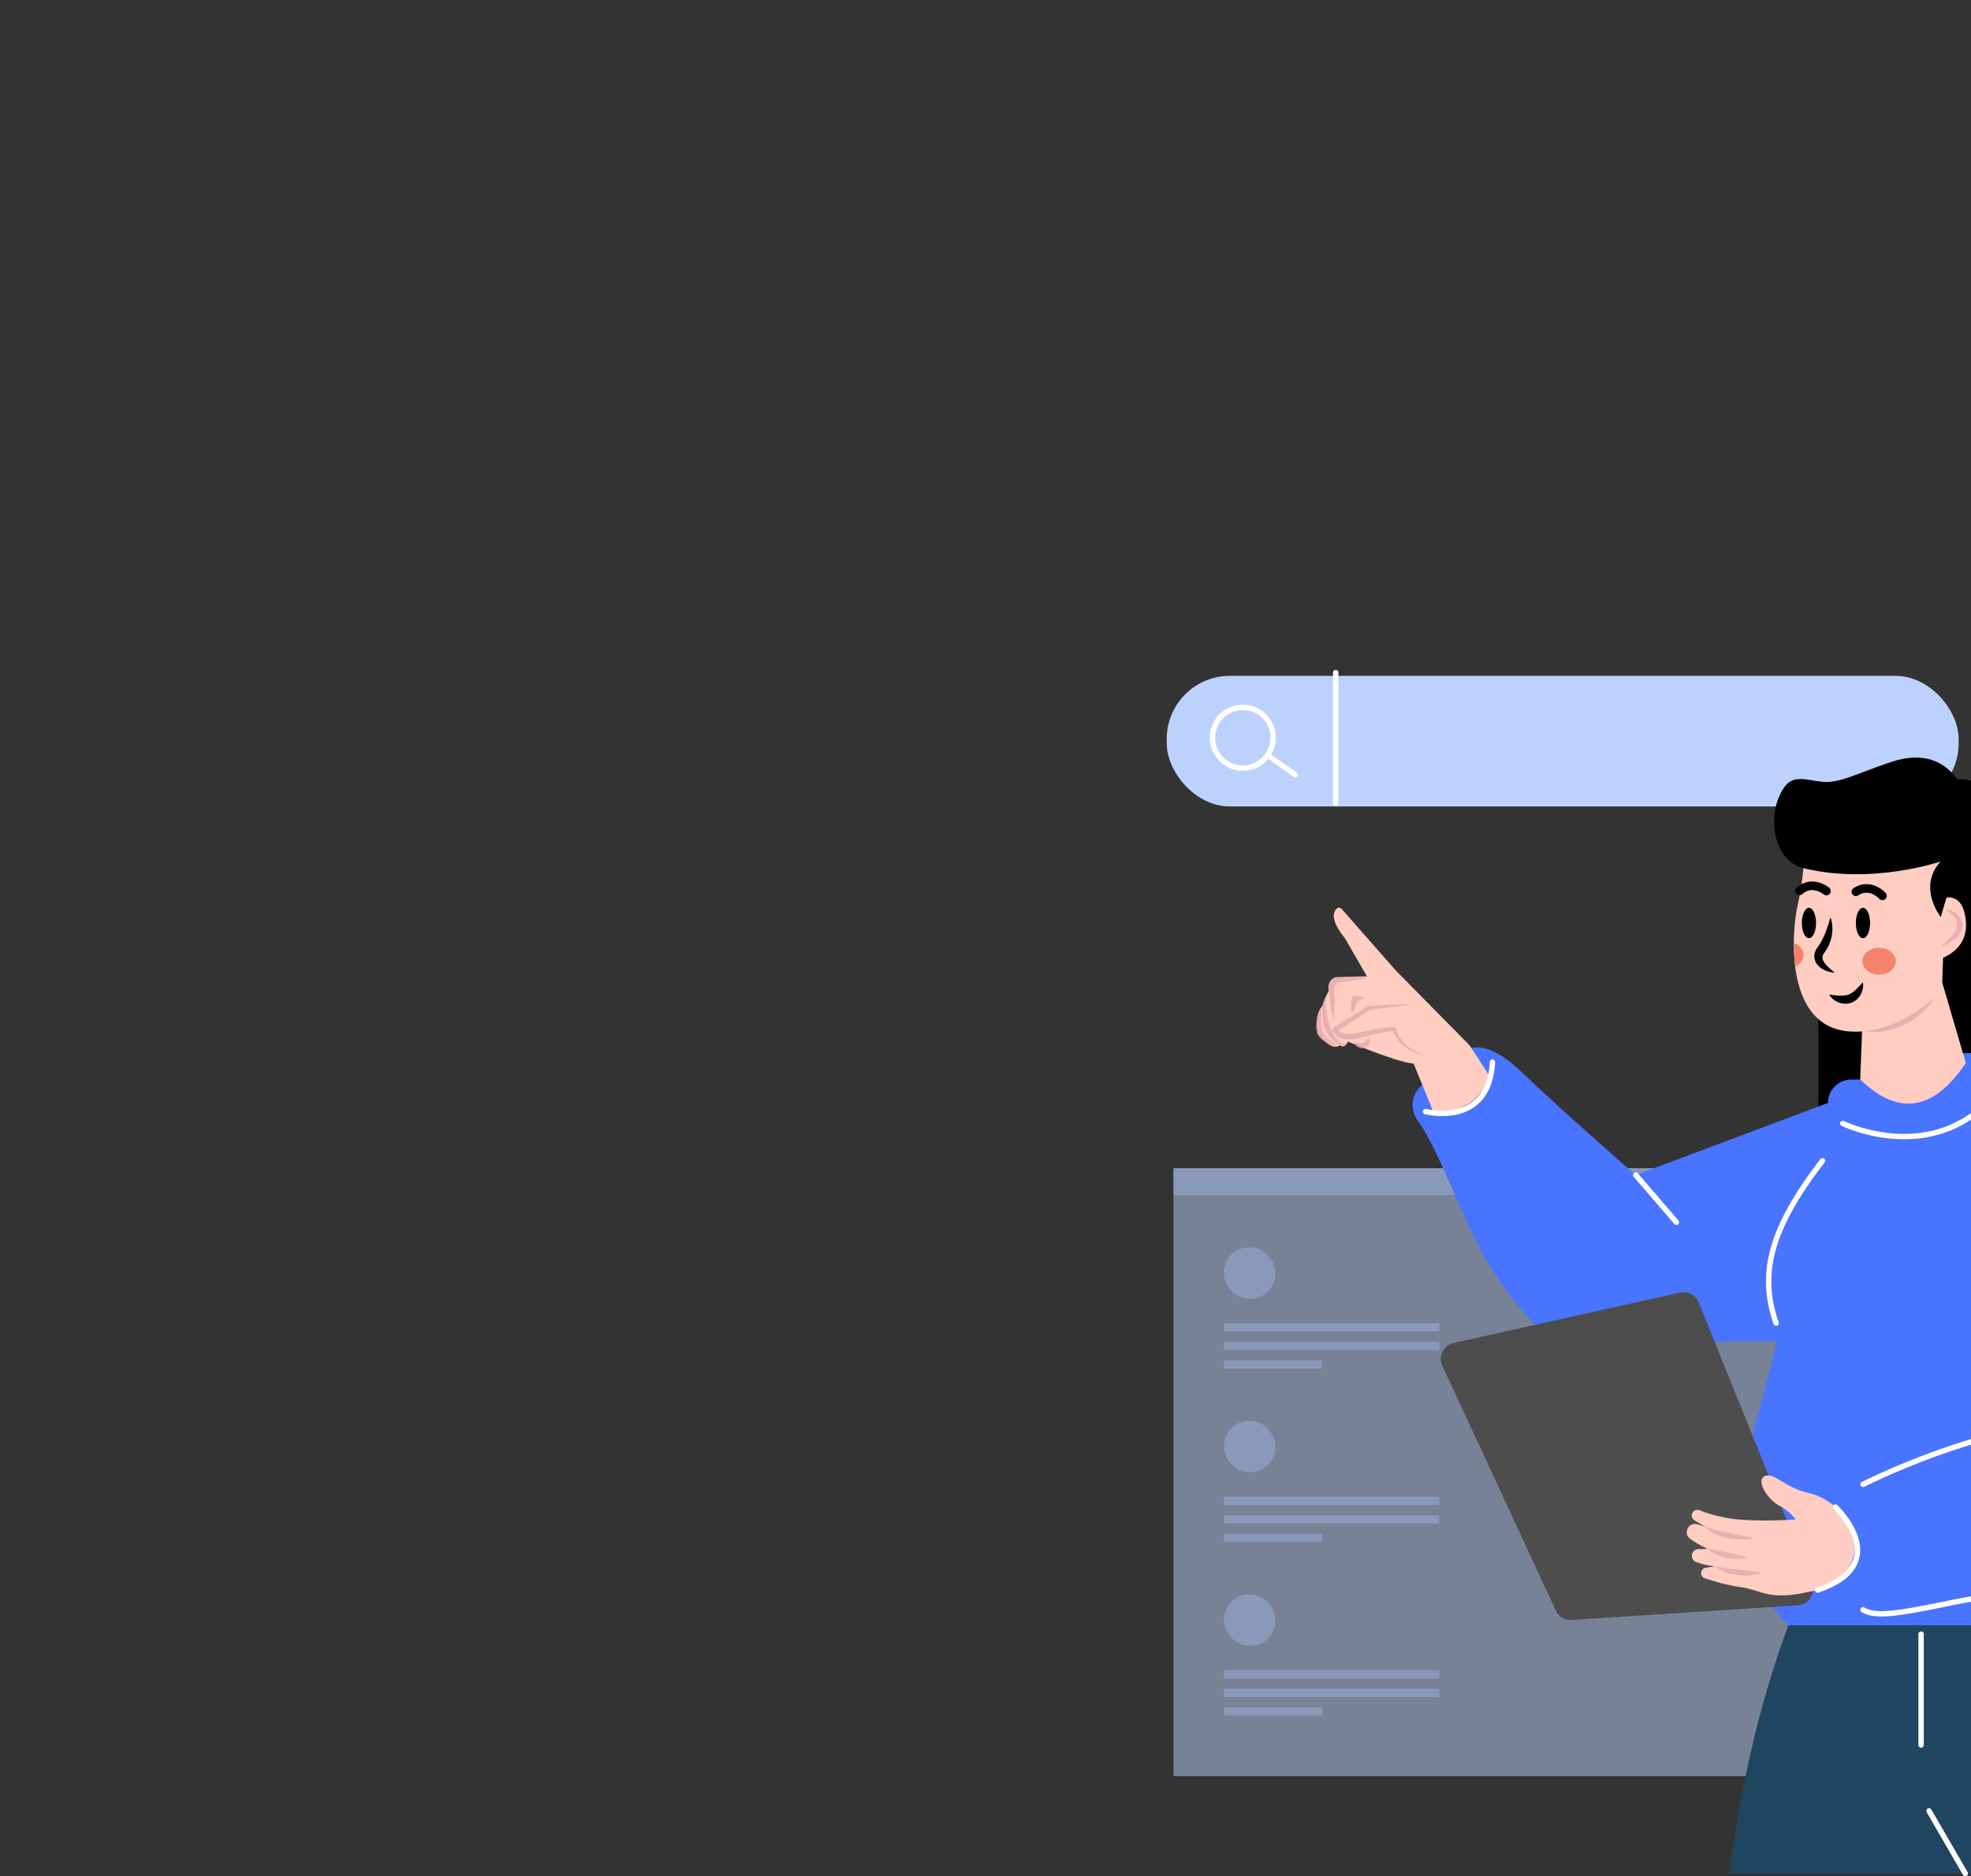 <?xml version="1.0" encoding="UTF-8" standalone="no"?>
<svg
   viewBox="0 0 1173.99 1117.67"
   version="1.1"
   id="svg204"
   sodipodi:docname="conducting keyword research.svg"
   inkscape:version="1.2.2 (732a01da63, 2022-12-09)"
   xmlns:inkscape="http://www.inkscape.org/namespaces/inkscape"
   xmlns:sodipodi="http://sodipodi.sourceforge.net/DTD/sodipodi-0.dtd"
   xmlns="http://www.w3.org/2000/svg"
   xmlns:svg="http://www.w3.org/2000/svg">
  <rect x="0" y="0" width="1173.99" height="1117.67" fill="#333333" stroke="none"/>
  <sodipodi:namedview
     id="namedview206"
     pagecolor="#ffffff"
     bordercolor="#000000"
     borderopacity="0.25"
     inkscape:showpageshadow="2"
     inkscape:pageopacity="0.0"
     inkscape:pagecheckerboard="0"
     inkscape:deskcolor="#d1d1d1"
     showgrid="false"
     inkscape:zoom="0.50865983"
     inkscape:cx="257.5395"
     inkscape:cy="553.41504"
     inkscape:window-width="1920"
     inkscape:window-height="991"
     inkscape:window-x="-9"
     inkscape:window-y="-9"
     inkscape:window-maximized="1"
     inkscape:current-layer="svg204" />
  <defs
     id="defs4">
    <style
       id="style2">
      .cls-1 {
        fill: #4d4d4d;
      }

      .cls-1, .cls-2, .cls-3, .cls-4, .cls-5, .cls-6, .cls-7, .cls-8, .cls-9, .cls-10, .cls-11 {
        stroke-width: 0px;
      }

      .cls-12 {
        mix-blend-mode: multiply;
        opacity: .7;
      }

      .cls-2, .cls-3 {
        fill: #bcd2fd;
      }

      .cls-3, .cls-5 {
        opacity: .5;
      }

      .cls-4 {
        fill: #e0a4ab;
      }

      .cls-5 {
        fill: #8cc63f;
      }

      .cls-13 {
        isolation: isolate;
      }

      .cls-7 {
        fill: #f4826c;
      }

      .cls-8 {
        fill: #4874ff;
      }

      .cls-9 {
        fill: #8999b9;
      }

      .cls-14 {
        stroke: #fff;
        stroke-width: 5px;
      }

      .cls-14, .cls-15 {
        fill: none;
        stroke-linecap: round;
        stroke-linejoin: round;
      }

      .cls-10 {
        fill: #204560;
      }

      .cls-15 {
        stroke: #000;
        stroke-width: 8px;
      }

      .cls-11 {
        fill: #ffcdc2;
      }
    </style>
  </defs>
  <g
     class="cls-13"
     id="g202"
     transform="matrix(0.643,0,0,0.643,694.942,399.094)">
    <g
       id="Layer_2"
       data-name="Layer 2">
      <g
         id="Layer_1-2"
         data-name="Layer 1">
        <g
           id="g198">
          <rect
             class="cls-6"
             x="603.62"
             y="292.22"
             width="67.85"
             height="128.24"
             id="rect6" />
          <path
             class="cls-6"
             d="m 732.14,101.19 c 0,0 85.65,-4.27 57.7,128.04 -27.95,132.31 145.02,150.52 29.62,251.63 C 704.06,581.97 662.99,238.85 662.99,238.85 Z"
             id="path8" />
          <g
             id="g44">
            <rect
               class="cls-3"
               x="6.29"
               y="461.77"
               width="738.82"
               height="563.13"
               id="rect10" />
            <rect
               class="cls-9"
               x="6.29"
               y="461.77"
               width="738.82"
               height="24.83"
               id="rect12" />
            <g
               id="g22">
              <rect
                 class="cls-9"
                 x="53.04"
                 y="535.06"
                 width="47.54"
                 height="47.54"
                 rx="22.98"
                 ry="22.98"
                 id="rect14" />
              <rect
                 class="cls-9"
                 x="53.04"
                 y="605.29"
                 width="199.42"
                 height="7.75"
                 id="rect16" />
              <rect
                 class="cls-9"
                 x="53.04"
                 y="622.45"
                 width="199.42"
                 height="7.75"
                 id="rect18" />
              <rect
                 class="cls-9"
                 x="53.04"
                 y="639.6"
                 width="90.95"
                 height="7.75"
                 id="rect20" />
            </g>
            <g
               id="g32">
              <rect
                 class="cls-9"
                 x="53.04"
                 y="695.81"
                 width="47.54"
                 height="47.54"
                 rx="22.98"
                 ry="22.98"
                 id="rect24" />
              <rect
                 class="cls-9"
                 x="53.04"
                 y="766.04"
                 width="199.42"
                 height="7.75"
                 id="rect26" />
              <rect
                 class="cls-9"
                 x="53.04"
                 y="783.2"
                 width="199.42"
                 height="7.75"
                 id="rect28" />
              <rect
                 class="cls-9"
                 x="53.04"
                 y="800.35"
                 width="90.95"
                 height="7.75"
                 id="rect30" />
            </g>
            <g
               id="g42">
              <rect
                 class="cls-9"
                 x="53.04"
                 y="856.56"
                 width="47.54"
                 height="47.54"
                 rx="22.98"
                 ry="22.98"
                 id="rect34" />
              <rect
                 class="cls-9"
                 x="53.04"
                 y="926.79"
                 width="199.42"
                 height="7.75"
                 id="rect36" />
              <rect
                 class="cls-9"
                 x="53.04"
                 y="943.94"
                 width="199.42"
                 height="7.75"
                 id="rect38" />
              <rect
                 class="cls-9"
                 x="53.04"
                 y="961.1"
                 width="90.95"
                 height="7.75"
                 id="rect40" />
            </g>
          </g>
          <g
             id="g58">
            <path
               class="cls-5"
               d="m 752.84,580.9 c 14.14,-9.58 31.58,-13.01 48.44,-10.29 34.39,5.53 112.09,5.63 85.14,-114.9 -34.26,-153.23 -3.84,-205.83 83.99,-190.82 87.83,15 65.66,210.59 43.87,296.66 -21.8,86.07 59.41,60.64 104.96,33.53 60.05,-35.74 65.63,140.46 -67.85,192.31 -133.48,51.85 -1.75,85.73 83.81,37.98 85.55,-47.75 28.57,193.73 -160.58,185.22 -189.15,-8.51 -308.42,-174.23 -193.81,-182.18 114.61,-7.95 67.06,-66.75 6.34,-122.12 -50.61,-46.14 -75.49,-97.48 -34.3,-125.38 z"
               id="path46" />
            <g
               id="g56">
              <path
                 class="cls-14"
                 d="m 963.89,1009.92 c 0,0 -38.07,-433.4 -3.39,-667.31"
                 id="path48" />
              <line
                 class="cls-14"
                 x1="766.9"
                 y1="581.67"
                 x2="944.63"
                 y2="703.87"
                 id="line50" />
              <path
                 class="cls-14"
                 d="m 953.01,821.14 c 0,0 86.6,-127.58 182.13,-164.78"
                 id="path52" />
              <path
                 class="cls-14"
                 d="m 807.53,868.6 153.24,87.22 c 0,0 96.34,-28.3 160.56,-74.82"
                 id="path54" />
            </g>
          </g>
          <g
             id="g70">
            <rect
               class="cls-2"
               x="0"
               y="5.52"
               width="733.57"
               height="121"
               rx="58.48"
               ry="58.48"
               id="rect60" />
            <line
               class="cls-14"
               x1="156.5"
               y1="2.5"
               x2="156.5"
               y2="123.5"
               id="line62" />
            <g
               id="g68">
              <circle
                 class="cls-14"
                 cx="70.47"
                 cy="62.85"
                 r="28.13"
                 id="circle64" />
              <line
                 class="cls-14"
                 x1="93.46"
                 y1="79.05"
                 x2="119.2"
                 y2="97.32"
                 id="line66" />
            </g>
          </g>
          <path
             class="cls-10"
             d="m 575.89,885.21 c -26.95,72.24 -44.27,149.34 -54.66,229.96 h 450.85 c 0,0 -59.39,-114.98 -59.39,-114.98 -3.02,-47.23 -17.66,-86.12 -46.28,-114.98 -97.59,-44.45 -194.49,-47.8 -290.52,0 z"
             id="path72" />
          <path
             class="cls-8"
             d="m 642.37,379.51 h -8.14 c -11.99,0 -21.71,9.72 -21.71,21.71 v 0 c 0,0 -37.32,188.92 -60.89,274.39 -23.56,85.47 -38.83,144.49 24.26,209.61 H 866.41 V 799.31 L 767.19,395.29 c 0,0 16.28,-51.38 -43.75,-38.16 -60.03,13.23 -81.06,22.39 -81.06,22.39 z"
             id="path74" />
          <path
             class="cls-8"
             d="m 434.46,468.03 c 0,0 -66.91,-58.23 -105.72,-95.43 C 289.72,335.19 273.8,354.94 273.8,354.94 L 237.39,384 c -10.54,7.78 -12.83,22.6 -5.12,33.19 20.92,28.73 42.01,94.26 65.84,133.26 33.58,54.95 72.24,82.42 72.24,82.42 0,0 121.08,-23.66 64.1,-164.84 z"
             id="path76" />
          <path
             class="cls-8"
             d="m 612.52,401.21 -178.06,66.82 -64.1,164.84 c 0,0 149.57,-17.3 228.94,-8.14 79.37,9.16 13.23,-223.51 13.23,-223.51 z"
             id="path78" />
          <path
             class="cls-1"
             d="m 265.7,623.64 209.85,-46.8 c 7.21,-1.61 14.53,2.24 17.29,9.09 l 104.81,260.01 c 3.84,9.54 -2.76,20.05 -13.03,20.71 l -209.5,13.62 c -6.22,0.4 -12.06,-3.06 -14.68,-8.72 L 255.29,644.72 c -4.05,-8.74 1.01,-18.99 10.41,-21.09 z"
             id="path80" />
          <path
             class="cls-8"
             d="m 650.17,777.49 c 0,0 -6.95,-31.34 22.64,-38.12 29.59,-6.78 218.51,-73.43 273.46,-27.13 49.02,41.31 38.19,145.31 -120.69,145.31 -158.88,0 -177.05,35.29 -187.55,2.23 -10.5,-33.07 12.14,-82.28 12.14,-82.28 z"
             id="path82" />
          <path
             class="cls-8"
             d="m 783.94,642.93 -11.55,-54.27 c -13.53,-63.6 -15.3,-129.14 -5.21,-193.38 v 0 c 0,0 101.75,-26.46 131.26,123.88 0,0 73.63,192.06 73.63,248.78 0,15.98 -44.98,22.71 -68.8,20.6 -70,-6.2 -104.71,-76.88 -119.33,-145.61 z"
             id="path84" />
          <g
             id="g100">
            <path
               class="cls-11"
               d="m 637.53,810.45 c -0.14,-9.63 -3.51,-18.96 -9.7,-26.33 -7.15,-8.51 -18.37,-18.32 -33.81,-21.68 -21.39,-4.66 -32.32,-20.01 -40.48,-15.24 -8.15,4.77 4.35,22.46 13.82,27.15 9.47,4.69 15.29,12.82 15.29,12.82 0,0 -34.52,2.4 -57.03,-0.43 -14.81,-1.86 -26.13,-5.73 -32.15,-8.15 -2.7,-1.09 -5.75,0.25 -6.81,2.96 v 0 c -0.92,2.36 -0.01,5.03 2.15,6.35 l 9.81,5.98 -6.99,-2.23 c -4.38,-1.4 -9,1.37 -9.83,5.89 v 0 c -0.54,2.93 0.66,5.91 3.1,7.62 3.52,2.47 9.14,6.08 15.92,9.15 0,0 -3.6,0.38 -8.03,0.28 -3.67,-0.08 -6.62,2.99 -6.33,6.65 v 0.09 c 0.2,2.4 1.76,4.47 4.01,5.33 3.24,1.23 8.75,2.87 17.16,3.99 l -8.4,1.28 c -2.55,0.39 -4.39,2.65 -4.25,5.23 v 0 c 0.11,2.05 1.46,3.83 3.4,4.48 6.18,2.07 20.28,6.47 33.96,8.35 18.22,2.51 25,12.25 59.72,4.79 3.97,-0.85 7.63,-1.59 11,-2.22 20.21,-3.78 34.76,-21.55 34.47,-42.11 z"
               id="path86" />
            <g
               class="cls-12"
               id="g90">
              <path
                 class="cls-4"
                 d="m 498.61,793.87 c 7.29,2.64 14.83,4.22 22.38,5.81 6.78,1.47 16.27,3.02 22.85,5.05 -14,3.02 -35.19,0.16 -45.23,-10.86 z"
                 id="path88" />
            </g>
            <g
               class="cls-12"
               id="g94">
              <path
                 class="cls-4"
                 d="m 500.82,814.31 c 6.42,1 12.42,2.18 18.68,3.5 6.21,1.36 12.47,2.59 18.47,4.86 -11.86,2.89 -27.98,0.02 -37.14,-8.37 v 0 z"
                 id="path92" />
            </g>
            <g
               class="cls-12"
               id="g98">
              <path
                 class="cls-4"
                 d="m 507.63,830.64 c 7.43,1.26 14.52,2.16 21.91,3.02 6.57,0.8 15.66,1.48 22.09,2.79 -13.3,4.57 -32.79,3.19 -44,-5.82 v 0 z"
                 id="path96" />
            </g>
          </g>
          <path
             class="cls-14"
             d="m 619.43,775.56 c 0,0 55.57,52.49 -16.37,77"
             id="path102" />
          <path
             class="cls-11"
             d="m 604.48,154.79 c -7.85,2.68 -13.31,9.82 -13.82,18.09 -0.67,10.97 -2.24,27.39 -5.96,43.82 -1.88,8.3 -3.69,21.56 -3.8,36.25 -0.06,7.15 0.29,14.63 1.22,22.04 3.75,29.71 16.97,58.39 51.75,60.08 55.63,2.71 84.46,-45.62 84.46,-45.62 l 4.29,-112.74 c 0.45,-11.83 -9,-21.67 -20.84,-21.7 l -97.31,-0.22 z"
             id="path104" />
          <path
             class="cls-11"
             d="m 644.74,318.46 -2.37,61.05 c 34.01,32.85 66.74,30.95 97.85,-15.26 l -21.88,-74.79 z"
             id="path106" />
          <g
             class="cls-12"
             id="g110">
            <path
               class="cls-4"
               d="m 646.78,335.18 c 18.1,-3.15 35.4,-9.79 50.31,-20.47 5.13,-3.45 9.7,-7.58 14.48,-11.52 -3.28,5.39 -7.25,10.43 -12.02,14.59 -13.66,12.44 -34.29,20.07 -52.76,17.4 v 0 z"
               id="path108" />
          </g>
          <g
             id="g128">
            <ellipse
               class="cls-6"
               cx="644.94"
               cy="234.51"
               rx="6.58"
               ry="14.08"
               id="ellipse112" />
            <ellipse
               class="cls-6"
               cx="594.91"
               cy="234.51"
               rx="6.58"
               ry="14.08"
               id="ellipse114" />
            <path
               class="cls-15"
               d="m 611.07,204.87 c 0,0 -12.99,-10.78 -24.93,-0.15"
               id="path116" />
            <path
               class="cls-15"
               d="m 663,209.35 c 0,0 -11.28,-12.56 -24.64,-3.78"
               id="path118" />
            <path
               class="cls-6"
               d="m 614.89,229.23 c 3.54,10.33 1.5,22.41 -4.72,31.38 -2.44,3.24 -4.02,5.72 -1.63,9.62 2.41,3.94 6.53,7.16 10.24,10.3 -2.71,-0.1 -5.34,-0.75 -7.9,-1.73 -7.84,-2.84 -13.91,-10.67 -9.59,-19.1 1.17,-2.28 2.95,-4.33 4.2,-6.55 4.48,-7.5 6.83,-15.28 9.39,-23.91 v 0 z"
               id="path120" />
            <path
               class="cls-6"
               d="m 613.65,300.82 c 6.28,0.76 12.22,1.97 17.75,0.04 5.39,-1.81 9.45,-7.35 13.54,-11.4 1.17,7.68 -3.23,16.31 -10.86,18.94 -7.51,2.68 -16.47,-0.79 -20.44,-7.57 v 0 z"
               id="path122" />
            <ellipse
               class="cls-7"
               cx="659.92"
               cy="269.9"
               rx="15.39"
               ry="12.43"
               id="ellipse124" />
            <path
               class="cls-7"
               d="m 589.82,264.23 c 0,4.6 -3.09,8.61 -7.68,10.76 -0.93,-7.41 -1.29,-14.89 -1.22,-22.04 5.26,1.97 8.91,6.28 8.91,11.28 z"
               id="path126" />
          </g>
          <g
             id="g168">
            <g
               id="g142">
              <path
                 class="cls-11"
                 d="m 298.68,375.7 -18.04,-27.77 -68.45,-69.41 -26.76,5.41 c 0,0 -16.57,25.33 -18.39,60.09 0,0 44.64,19.19 61.68,20.79 0,0 8.2,20.13 18.79,46.11 27.22,-1.38 44.56,-12.83 51.17,-35.23 z"
                 id="path130" />
              <path
                 class="cls-11"
                 d="m 212.19,278.52 -50.14,-57.07 c -1.27,-1.45 -3.56,-1.54 -4.85,-0.11 -2.98,3.31 -5.54,11.05 7.73,27.08 l 20.5,35.51 c 0,0 21,21.85 26.76,-5.41 z"
                 id="path132" />
              <path
                 class="cls-11"
                 d="m 144.74,310.71 c 0,0 -4.44,4.29 -5.47,11.86 -1.03,7.57 0.93,14.78 0.93,14.78 0,0 12.33,16.68 20.16,10.41 l -8.87,-14.37 z"
                 id="path134" />
              <path
                 class="cls-11"
                 d="m 150.21,297.28 c 0,0 -5.47,8.97 -5.73,15.69 -0.26,6.72 3.22,21.2 3.22,21.2 0,0 11.09,13.12 14.08,14.59 2.99,1.47 12.66,-5.1 0.28,-22.59 l 2.67,-14.36 c 0,0 0.78,-14.65 -14.51,-14.53 z"
                 id="path136" />
              <path
                 class="cls-11"
                 d="m 185.43,283.93 -28.41,0.75 c 0,0 -7.49,1.45 -7.19,10.16 l 4.96,32 c 0,0 19.39,20.2 23.33,21.78 3.95,1.57 9.88,-1.63 7.1,-13.82 -2.77,-12.18 -13.12,-20.14 -13.12,-20.14 l 2.86,-8.71 c 0,0 10.03,4.01 11.02,-11.07 0.19,-2.89 0.04,-6.48 -0.57,-10.94 z"
                 id="path138" />
              <path
                 class="cls-11"
                 d="m 227.42,309.7 -39.54,3.29 -30.89,19.83 c 0,0 3.63,11.65 18.78,8.41 15.15,-3.24 18.09,-6.41 18.09,-6.41 L 211,332.63 c 0,0 5.77,20.89 28.78,24.57 23.01,3.68 17.76,-45.77 -12.35,-47.51 z"
                 id="path140" />
            </g>
            <g
               class="cls-12"
               id="g146">
              <path
                 class="cls-4"
                 d="m 239.77,357.21 c -13.34,-1.96 -27.19,-10.34 -30.57,-24.16 0,0 1.91,1.42 1.91,1.42 -9.59,0.89 -18.88,2.97 -28.21,5.45 -7.37,1.7 -15.95,4.59 -23.12,0.44 -2.5,-1.5 -4.42,-3.62 -5.93,-5.79 -0.78,-1.1 -0.51,-2.63 0.6,-3.4 10.08,-6.32 22.19,-13.68 32.43,-19.73 0.25,-0.16 0.55,-0.26 0.83,-0.28 3.3,-0.2 6.61,-0.36 9.91,-0.51 3.31,-0.14 6.61,-0.33 9.92,-0.43 6.62,-0.25 13.24,-0.46 19.86,-0.52 -6.55,1.03 -13.11,1.92 -19.68,2.77 -6.56,0.84 -13.13,1.64 -19.71,2.35 0,0 0.83,-0.28 0.83,-0.28 -9.84,6.61 -21.68,14.34 -31.69,20.7 0,0 0.7,-3.47 0.7,-3.47 5.57,8.72 15.29,5.43 23.89,3.49 9.49,-2.27 19.29,-4.14 29.11,-4.46 0.91,-0.07 1.73,0.55 1.91,1.42 0.65,3.03 1.75,5.99 3.42,8.66 5.22,8.27 14.35,13.47 23.57,16.32 v 0 z"
                 id="path144" />
            </g>
            <g
               class="cls-12"
               id="g150">
              <path
                 class="cls-4"
                 d="m 171.43,317.97 c -1.24,-4.7 -0.72,-9.57 0.44,-14.2 0.26,-1.02 1.17,-1.7 2.18,-1.72 1.57,-0.03 3.15,0.07 4.75,0.33 1.66,0.28 3.26,0.7 4.82,1.46 -0.75,0.52 -1.51,0.9 -2.27,1.25 -2.21,0.99 -4.59,1.57 -6.95,1.85 0,0 2.24,-1.95 2.24,-1.95 -0.79,4.62 -2.24,9.21 -5.19,12.97 v 0 z"
                 id="path148" />
            </g>
            <g
               class="cls-12"
               id="g154">
              <path
                 class="cls-4"
                 d="m 173.67,344.29 c 1.3,0.21 2.37,0.61 3.5,1.11 0.64,0.22 1.33,0.36 1.98,0.43 2.45,0.1 4.9,-0.84 6.36,-3.01 0.42,-0.64 0.79,-1.44 1.4,-2.22 2.63,3.83 0.12,8.86 -4.26,9.85 -2.82,0.73 -5.99,-0.35 -7.57,-2.78 -0.6,-1.08 -1.1,-2.12 -1.42,-3.39 v 0 z"
                 id="path152" />
            </g>
            <g
               class="cls-12"
               id="g158">
              <path
                 class="cls-4"
                 d="m 185.71,285.19 c -8.43,2.18 -16.91,3.4 -25.5,4.37 -0.18,0.03 -0.62,0.06 -0.8,0.09 -2.63,0.25 -4.65,2.78 -4.34,5.4 0.5,10.23 0.67,20.46 -0.45,30.69 -1.42,-5.64 -2.33,-11.32 -3.1,-17.01 -0.56,-4.1 -1,-8.67 -1.35,-12.82 -0.54,-3.74 1.18,-7.71 4.46,-9.66 1.56,-0.96 3.39,-1.4 5.21,-1.41 8.64,-0.38 17.2,-0.5 25.87,0.35 z"
                 id="path156" />
            </g>
            <g
               class="cls-12"
               id="g162">
              <path
                 class="cls-4"
                 d="m 148.61,301.19 c -3.82,11.97 2.26,37.31 13.07,44.38 1.96,1.23 4.26,1.1 6.04,-0.56 -0.98,2.66 -4.31,3.69 -6.94,2.85 -9.77,-3.32 -15.19,-15.37 -16.47,-24.87 -0.94,-7.3 -0.78,-15.97 4.3,-21.8 z"
                 id="path160" />
            </g>
            <g
               class="cls-12"
               id="g166">
              <path
                 class="cls-4"
                 d="m 143.34,313.59 c 0.1,7.31 -1.36,14.74 0.78,21.66 1.3,2.75 3.63,4.76 5.95,6.8 2.71,2.31 5.7,4.44 8.76,6.77 -7.34,-0.91 -15.88,-4.68 -19.32,-11.65 -2.76,-7.69 -0.15,-16.78 3.82,-23.58 v 0 z"
                 id="path164" />
            </g>
          </g>
          <g
             id="g188">
            <line
               class="cls-14"
               x1="698.79"
               y1="893.35"
               x2="698.79"
               y2="996.12"
               id="line170" />
            <line
               class="cls-14"
               x1="706.13"
               y1="1057.17"
               x2="739.71"
               y2="1115.17"
               id="line172" />
            <path
               class="cls-14"
               d="m 626.26,420.21 c 0,0 69.2,34.09 125.67,-11.7"
               id="path174" />
            <path
               class="cls-14"
               d="m 754.97,489.4 c 11.93,54.44 11.93,107.77 41.72,184.88"
               id="path176" />
            <path
               class="cls-14"
               d="m 644.99,754.63 c 37.74,-18.65 146.11,-65.8 237.69,-58.17 36.03,3 57.55,14.71 70.4,27.8"
               id="path178" />
            <path
               class="cls-14"
               d="m 866.41,854.94 c 0,0 -75.31,-3.82 -134.84,8.39 -45.88,9.41 -74.14,15.49 -86.59,7.54"
               id="path180" />
            <path
               class="cls-14"
               d="m 239.77,409.21 c 0,0 58.68,15.36 61.99,-45.74"
               id="path182" />
            <path
               class="cls-14"
               d="M 564.46,605.29 C 548.37,558.62 559.6,517.04 607.44,454.8"
               id="path184" />
            <line
               class="cls-14"
               x1="434.46"
               y1="468.03"
               x2="472.11"
               y2="511.78"
               id="line186" />
          </g>
          <path
             class="cls-11"
             d="m 714.27,213.28 c 0,0 22.88,-12.78 25.95,19.14 3.06,31.92 -31.06,37.48 -31.06,37.48 z"
             id="path190" />
          <path
             class="cls-6"
             d="m 571.96,108.88 c 0.16,-0.23 0.33,-0.46 0.49,-0.7 8.07,-11.33 21.01,-5.91 34.85,-4.51 16.05,1.63 32.26,-7.88 63.73,-18.37 64.1,-21.37 74.28,47.96 74.28,47.96 L 717,228.91 c 0,0 -21.87,-27.41 -0.18,-51.38 0,0 -63.33,21.74 -127,6.18 -28.53,-6.97 -34.72,-50.77 -17.87,-74.82 z"
             id="path192" />
          <g
             class="cls-12"
             id="g196">
            <path
               class="cls-4"
               d="m 721.77,221.37 c 16.85,3.71 21.23,19.22 6.53,29.52 -3.48,2.47 -7.28,4.28 -11.31,5.42 2.99,-2.95 6.04,-5.59 8.74,-8.4 11.1,-11.01 6.94,-17.71 -3.97,-26.54 v 0 z"
               id="path194" />
          </g>
        </g>
      </g>
    </g>
  </g>
</svg>
